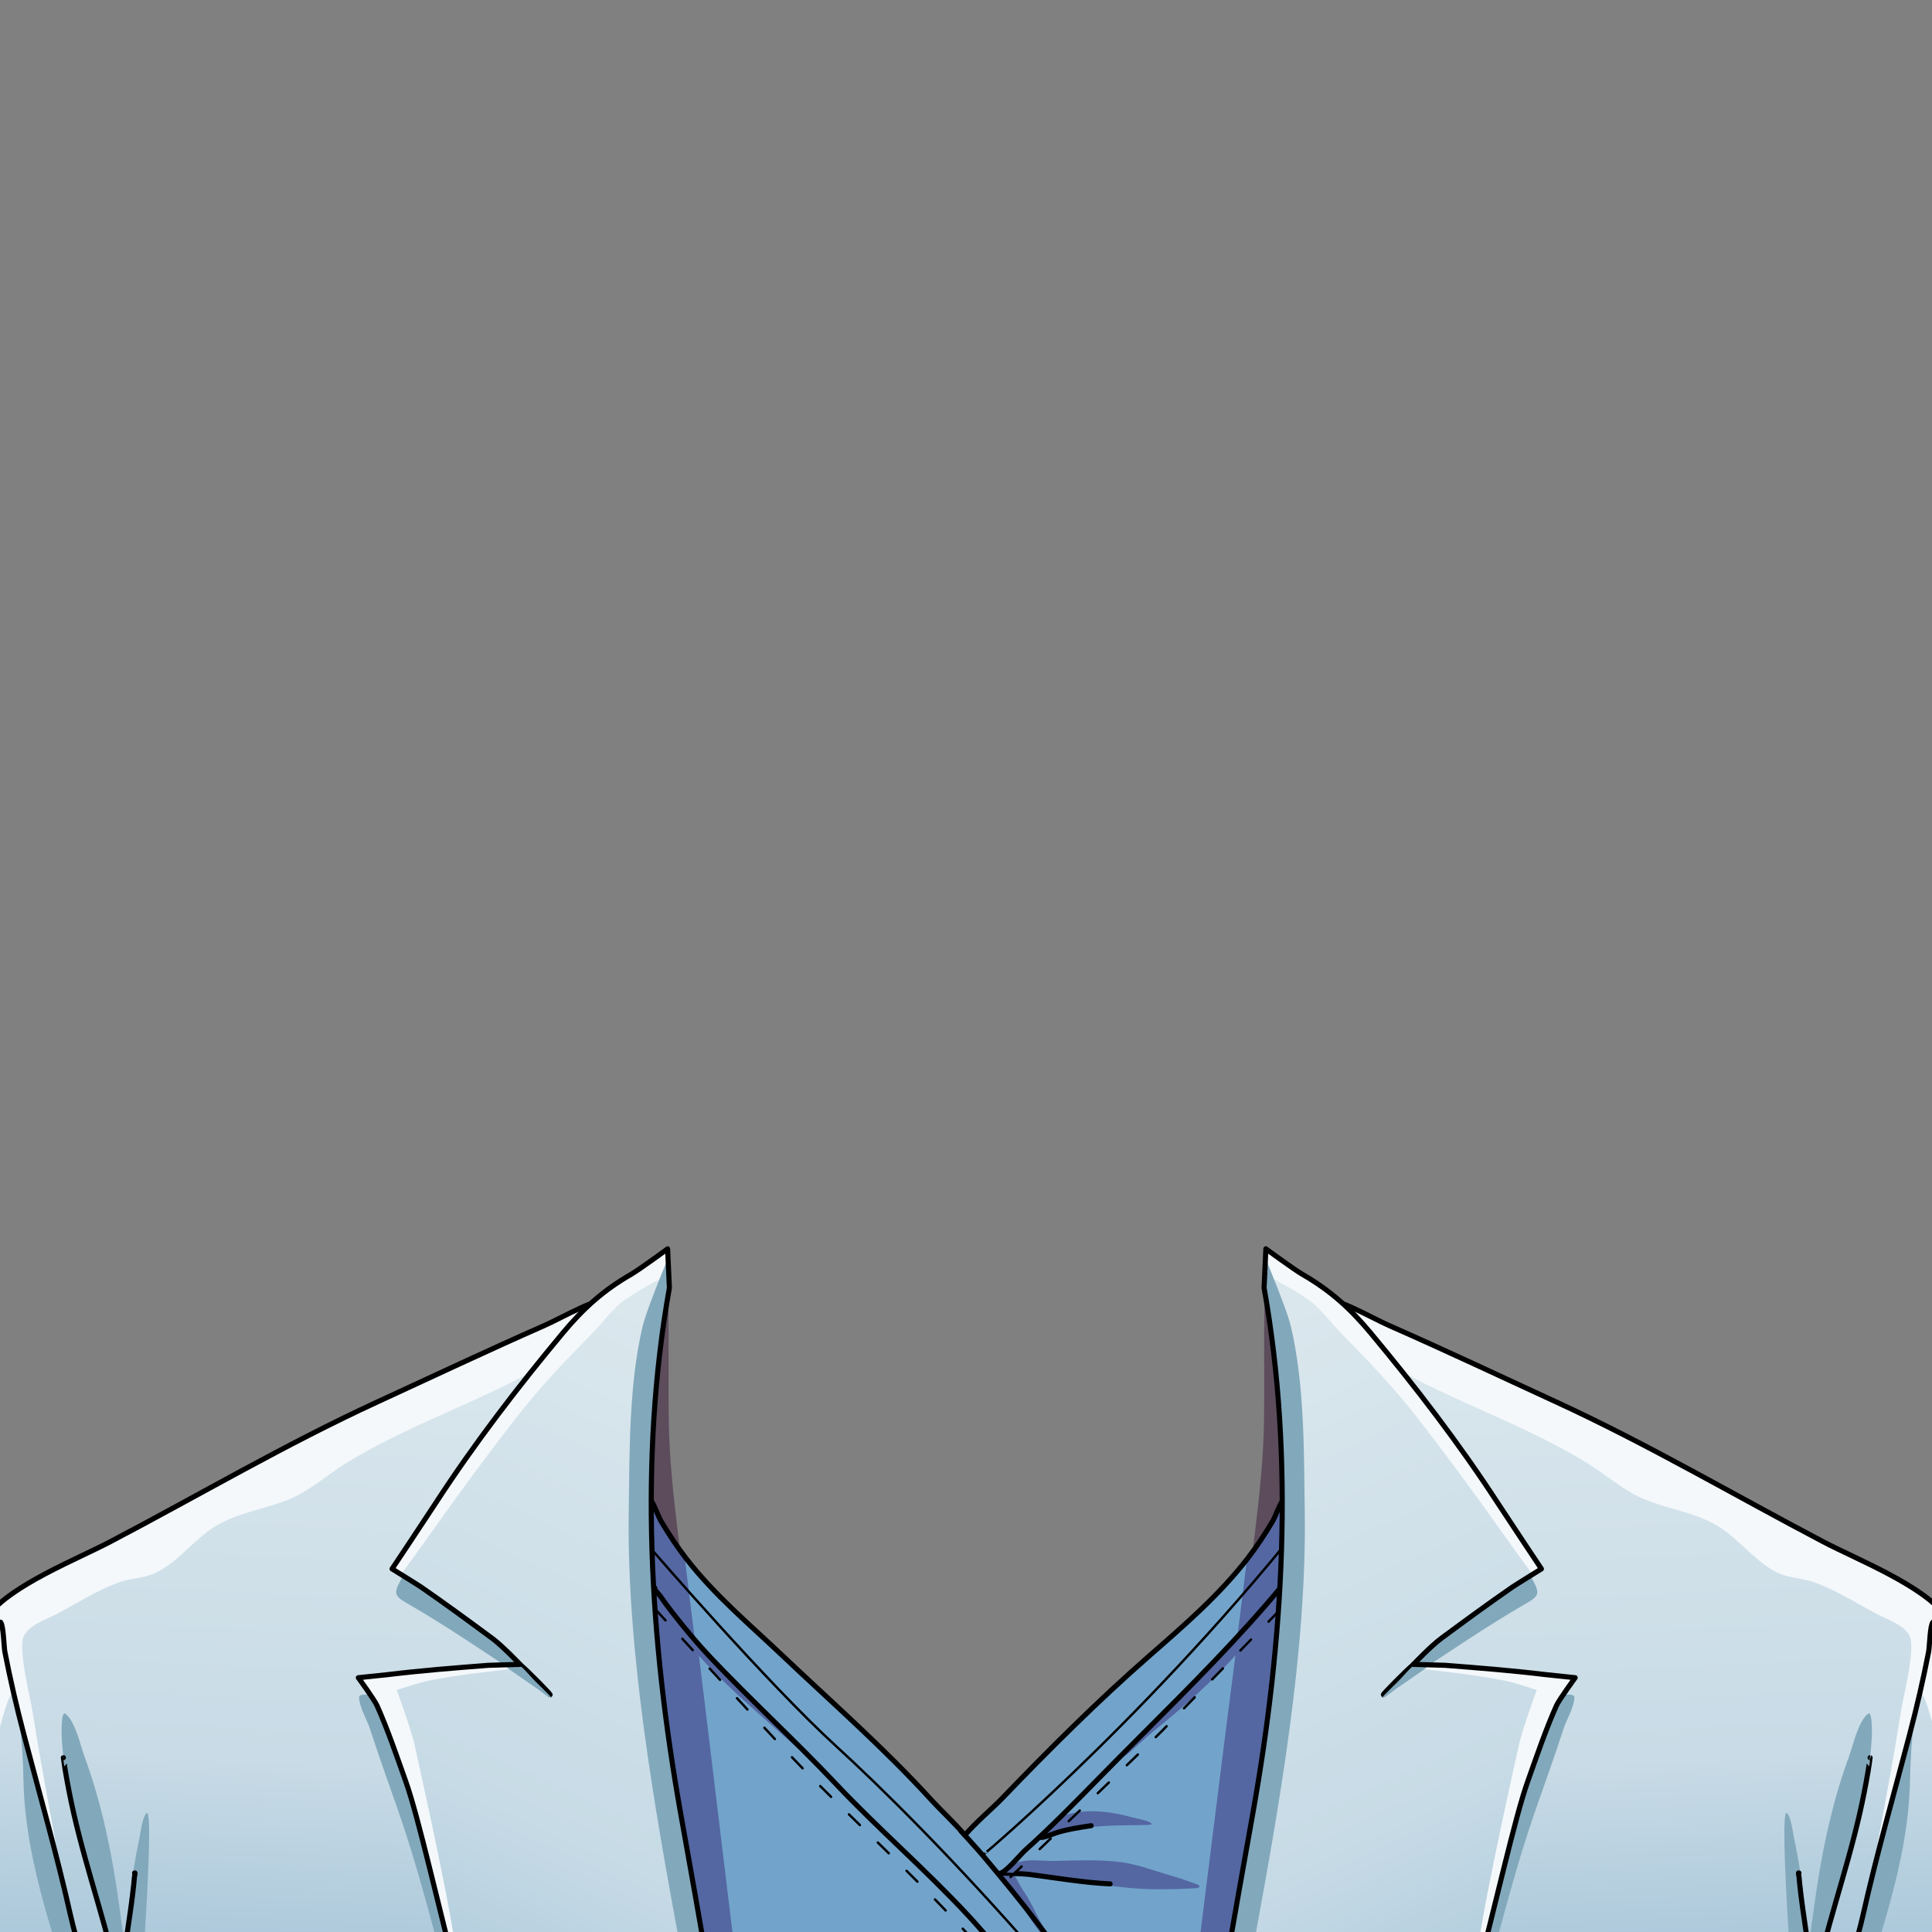 <svg
  width="100%"
  height="100%"
  viewBox="0 0 800 800"
  version="1.1"
  xmlns="http://www.w3.org/2000/svg"
  style="fill-rule: evenodd; clip-rule: evenodd; stroke-linecap: round; stroke-linejoin: round; stroke-miterlimit: 1.5"
>
  <rect x="0" y="0" width="800" height="800" fill="#808080" stroke="none"/>
  <g transform="matrix(1.005,0,0,1.005,-1.835,-2.989)">
    <g id="accessories">
      <g id="lab-coat-front">
        <path
          id="shadow"
          d="M276.459,519.029C278.809,523.323 277.056,533.853 277.157,538.566C277.52,555.344 277.12,572.119 277.389,588.89C277.867,618.791 283.987,651.881 286.855,681.601C289.469,708.695 280.943,738.84 279.397,726.354C276.52,703.125 274.276,679.75 272.382,656.42C269.414,619.859 260.914,578.009 271.715,542.212L276.459,519.029ZM523.545,519.029C521.195,523.323 522.948,533.853 522.846,538.566C522.483,555.344 522.883,572.119 522.615,588.89C522.137,618.791 516.017,651.881 513.149,681.601C510.535,708.695 519.061,738.84 520.607,726.354C523.483,703.125 525.728,679.75 527.622,656.42C530.59,619.859 539.09,578.009 528.289,542.212L523.545,519.029Z"
          style="fill: rgb(56, 25, 57); fill-opacity: 0.5"
        />
        <path
          id="blue-tshirt"
          d="M399.373,759.1C403.647,754.054 411.057,747.739 414.574,744.084C434.425,723.454 454.279,703.642 475.609,684.993C489.793,672.591 504.023,660.294 515.641,645.373C519.513,640.401 522.976,635.115 526.207,629.707C527.338,627.814 529.758,620.953 530.481,621.471L547.87,641.093C554.304,698.427 547.871,757.059 543.533,814.309C540.633,852.574 537.211,890.797 533.491,928.991C532.099,943.279 268.281,943.279 266.889,928.991C263.168,890.797 259.747,852.574 256.847,814.309C252.508,757.059 246.075,698.427 252.509,641.093L269.899,621.471C270.621,620.953 273.041,627.814 274.172,629.707C277.404,635.115 280.866,640.401 284.738,645.373C296.356,660.294 310.447,672.059 324.119,685.024C344.658,704.502 366.059,723.17 385.783,744.828C389.198,748.578 395.099,754.054 399.373,759.1Z"
          style="fill: rgb(114, 164, 203)"
        />
        <clipPath id="Lab-coat_0">
          <path
            id="blue-tshirt1"
            d="M399.373,759.1C403.647,754.054 411.057,747.739 414.574,744.084C434.425,723.454 454.279,703.642 475.609,684.993C489.793,672.591 504.023,660.294 515.641,645.373C519.513,640.401 522.976,635.115 526.207,629.707C527.338,627.814 529.758,620.953 530.481,621.471L547.87,641.093C554.304,698.427 547.871,757.059 543.533,814.309C540.633,852.574 537.211,890.797 533.491,928.991C532.099,943.279 268.281,943.279 266.889,928.991C263.168,890.797 259.747,852.574 256.847,814.309C252.508,757.059 246.075,698.427 252.509,641.093L269.899,621.471C270.621,620.953 273.041,627.814 274.172,629.707C277.404,635.115 280.866,640.401 284.738,645.373C296.356,660.294 310.447,672.059 324.119,685.024C344.658,704.502 366.059,723.17 385.783,744.828C389.198,748.578 395.099,754.054 399.373,759.1Z"
          />
        </clipPath>
        <g clip-path="url(#Lab-coat_0)">
          <path
            d="M289.827,685.249C298.385,754.81 324.109,974.563 335.853,1042.09C339.876,1065.23 343.868,1088.37 346.624,1111.7C347.321,1117.61 351.893,1134.07 341.786,1134.43C332.706,1134.76 323.5,1127.75 317.197,1122.04C300.034,1106.51 286.43,1086.5 276.262,1065.82C239.036,990.144 222.634,723.149 228.901,640.294C229.495,632.431 230.204,624.575 231.157,616.747C231.884,610.78 232.751,604.829 233.785,598.907C234.568,594.425 235.45,589.961 236.447,585.521C239.288,572.864 248.48,534.889 267.221,536.376L280.912,620.635C283.211,637.828 285.763,660.4 288.021,677.594L288.151,678.589C292.893,683.181 297.67,687.739 302.254,692.497C306.974,697.397 311.705,702.285 316.441,707.169C320.543,711.399 324.69,715.585 328.763,719.844C330.302,721.453 331.847,723.057 333.323,724.724C333.392,724.802 334.724,726.309 334.532,726.416C334.084,726.667 331.805,724.428 331.495,724.171C328.454,721.656 325.564,718.972 322.624,716.343C310.972,705.923 300.315,696.862 289.827,685.249ZM510.846,685.038C501.882,752.973 475.505,974.563 463.761,1042.09C459.737,1065.23 455.746,1088.37 452.99,1111.7C452.292,1117.61 447.72,1134.07 457.828,1134.43C466.908,1134.76 476.114,1127.75 482.417,1122.04C499.579,1106.51 513.184,1086.5 523.352,1065.82C560.578,990.144 576.979,723.149 570.713,640.294C570.118,632.431 569.41,624.575 568.457,616.747C567.73,610.78 566.862,604.829 565.828,598.907C565.046,594.425 564.164,589.961 563.167,585.521C560.325,572.864 551.134,534.889 532.393,536.376L518.701,620.635C516.402,637.828 513.851,660.4 511.593,677.594L511.462,678.589C506.72,683.181 501.944,687.739 497.36,692.497C492.64,697.397 487.909,702.285 483.173,707.169C479.071,711.399 474.924,715.585 470.851,719.844C469.312,721.453 467.767,723.057 466.291,724.724C466.221,724.802 464.889,726.309 465.082,726.416C465.529,726.667 467.809,724.428 468.119,724.171C471.159,721.656 473.91,718.808 476.989,716.343C489.319,706.471 500.358,696.651 510.846,685.038ZM414.891,774.374C414.982,774.253 415.347,774.033 415.485,773.904C415.905,773.509 416.346,773.136 416.78,772.756C418.085,771.61 419.595,770.817 421.242,770.272C425.674,768.806 431.299,769.784 435.891,769.711C445.31,769.561 455.139,768.957 464.492,770.333C470.599,771.232 476.592,773.478 482.491,775.221C486.04,776.269 489.578,777.313 493.032,778.648C493.47,778.817 496.09,779.548 496.076,780.232C496.059,781.108 492.456,781.04 491.967,781.07C487.396,781.354 482.846,781.398 478.267,781.383C462.917,781.332 447.827,777.921 432.571,776.645C428.256,776.284 419.777,775.523 419.777,775.523C419.777,775.523 422.764,780.992 423.344,781.809C426.551,786.331 428.751,791.691 431.498,796.522C432.727,798.683 434.035,800.799 435.216,802.987C435.339,803.215 436.326,804.818 435.856,805.053C435.392,805.284 434.414,804.127 434.169,803.877C432.599,802.277 431.272,800.454 429.946,798.653C425.582,792.723 421.836,786.384 417.538,780.414C416.274,778.658 412.732,775.866 414.469,773.519L414.891,774.374C414.857,774.419 414.862,774.451 414.933,774.458L414.891,774.374ZM430.887,759.229C431.129,759.097 431.415,758.454 431.677,758.22C432.427,757.548 433.163,756.856 433.893,756.162C436.219,753.952 438.266,751.545 441.436,750.602C450.011,748.052 460.143,749.431 468.582,751.834C469.918,752.214 475.678,753.084 476.351,754.502C476.496,754.808 474.515,754.882 474.371,754.889C472.192,755.003 470,754.964 467.819,755.001C462.034,755.099 456.249,755.116 450.508,755.929C444.675,756.755 438.923,758.138 433.296,759.866L430.887,759.229ZM430.887,759.229L430.673,759.172C430.738,759.261 430.81,759.27 430.887,759.229Z"
            style="fill: rgb(84, 103, 162)"
          />
          <g id="lines">
            <path
              d="M397.786,757.402C397.786,757.402 405.149,765.503 407.145,767.896C414.832,777.109 421.648,785.225 428.845,794.828C441.075,811.147 454.196,826.732 466.517,842.971C483.541,865.41 499.892,888.349 517.454,910.378"
              style="fill: none; stroke: black; stroke-width: 2.1px"
            />
            <path
              d="M271.634,657.272C270.343,656.966 273.104,659.478 273.857,660.569C275.404,662.809 277.022,665.014 278.693,667.162C283.734,673.646 288.99,679.984 294.636,685.952C311.398,703.67 329.403,720.112 346.142,737.877C363.8,756.617 383.35,773.422 400.841,792.309C433.566,827.645 467.273,886.279 495.612,925.194"
              style="fill: none; stroke: black; stroke-width: 2.1px"
            />
            <path
              d="M413.623,774.847C416.037,774.779 422.309,767.014 424.08,765.431C434.887,755.766 445.028,745.348 455.184,735.007C498.311,691.099 537.71,655.755 568.794,600.658"
              style="fill: none; stroke: black; stroke-width: 2.1px"
            />
            <path d="M430.627,759.901C431.01,760.551 436.084,758.393 437.579,757.943C442.074,756.59 446.757,755.893 451.402,755.194" style="fill: none; stroke: black; stroke-width: 2.1px" />
            <path d="M415.292,774.73C415.302,774.777 423.214,774.924 425.658,775.238C436.256,776.603 448.51,778.698 459.211,779.164" style="fill: none; stroke: black; stroke-width: 2.1px" />
            <path d="M270.664,641.767C270.664,641.767 318.126,696.724 346.378,722.477C380.357,753.453 474.746,848.142 540.293,961.354" style="fill: none; stroke: black; stroke-width: 1px" />
            <path d="M407.41,766.736C407.389,766.971 483.585,702.419 549.566,616.252" style="fill: none; stroke: black; stroke-width: 1px" />
            <path
              d="M271.762,665.945C271.762,665.945 309.405,707.23 329.138,728.038C348.872,748.847 382.006,778.674 405.235,805.079C428.463,831.483 503.905,942.227 503.905,942.227"
              style="fill: none; stroke: black; stroke-width: 1px; stroke-dasharray: 6.31, 10.31, 0, 0"
            />
            <path
              d="M416.047,778.434C416.047,778.434 476.364,720.542 480.63,716.117C484.896,711.693 581.603,612.175 586.41,608.889"
              style="fill: none; stroke: black; stroke-width: 1px; stroke-dasharray: 6.31, 10.31, 0, 0; stroke-dashoffset: 13.63"
            />
          </g>
        </g>
        <path
          id="blue-tshirt2"
          d="M399.373,759.1C403.647,754.054 411.057,747.739 414.574,744.084C434.425,723.454 454.279,703.642 475.609,684.993C489.793,672.591 504.023,660.294 515.641,645.373C519.513,640.401 522.976,635.115 526.207,629.707C527.338,627.814 529.758,620.953 530.481,621.471L547.87,641.093C554.304,698.427 547.871,757.059 543.533,814.309C540.633,852.574 537.211,890.797 533.491,928.991C532.099,943.279 268.281,943.279 266.889,928.991C263.168,890.797 259.747,852.574 256.847,814.309C252.508,757.059 246.075,698.427 252.509,641.093L269.899,621.471C270.621,620.953 273.041,627.814 274.172,629.707C277.404,635.115 280.866,640.401 284.738,645.373C296.356,660.294 310.447,672.059 324.119,685.024C344.658,704.502 366.059,723.17 385.783,744.828C389.198,748.578 395.099,754.054 399.373,759.1Z"
          style="fill: none; stroke: black; stroke-width: 2.1px"
        />
        <g id="coat">
          <g>
            <path
              d="M257.213,537.201C247.768,537.201 234.287,545.529 225.939,549.2C202.949,559.311 180.228,570.054 157.411,580.547C119.532,597.965 84.077,618.876 47.213,638.222C33.319,645.514 6.357,656.074 -3.172,668.738C-11.679,680.044 -14.558,696.911 -18.88,710.047C-28.855,740.358 -38.12,771.242 -44.933,802.425C-51.176,831.002 -56.901,859.674 -63.52,888.168C-64.687,893.191 297.524,904.048 294.873,894.396C286.909,865.411 279.699,836.277 273.954,806.766C262.715,749.04 253.815,689.099 254.265,630.158C254.481,601.821 259.087,573.961 261.214,545.78L257.213,537.201Z"
              style="fill: url(#Lab-coat_Linear2)"
            />
            <clipPath id="Lab-coat_1">
              <path
                d="M257.213,537.201C247.768,537.201 234.287,545.529 225.939,549.2C202.949,559.311 180.228,570.054 157.411,580.547C119.532,597.965 84.077,618.876 47.213,638.222C33.319,645.514 6.357,656.074 -3.172,668.738C-11.679,680.044 -14.558,696.911 -18.88,710.047C-28.855,740.358 -38.12,771.242 -44.933,802.425C-51.176,831.002 -56.901,859.674 -63.52,888.168C-64.687,893.191 297.524,904.048 294.873,894.396C286.909,865.411 279.699,836.277 273.954,806.766C262.715,749.04 253.815,689.099 254.265,630.158C254.481,601.821 259.087,573.961 261.214,545.78L257.213,537.201Z"
              />
            </clipPath>
            <g clip-path="url(#Lab-coat_1)">
              <path
                d="M9.613,708.659C9.302,708.852 9.755,710.755 9.786,711.015C10.807,719.543 11.335,728.214 11.508,736.796C12.209,771.478 25.812,805.403 35.355,838.385C43.868,867.804 51.628,897.598 61.511,926.591C63.258,931.717 64.99,936.846 66.769,941.961C67.163,943.096 69.961,954.169 71.147,954.268C71.241,954.276 69.706,945.319 69.605,944.828C68.403,939.019 67.058,933.24 65.682,927.471C61.453,909.747 56.453,892.204 51.947,874.549C38.795,823.021 26.261,771.493 12.388,720.163L9.613,708.659ZM164.444,702.463C164.472,701.854 163.226,702.395 162.621,702.318C161.283,702.148 159.938,702.013 158.597,701.874C157.217,701.73 149.664,700.084 149.754,702.325C149.923,706.491 152.981,711.357 154.251,715.287C158.01,726.911 162.199,738.364 166.199,749.904C180.328,790.664 187.704,833.736 204.659,873.483C208.732,883.033 212.565,892.712 217.101,902.056C218.179,904.275 220.324,910.316 223.681,910.16C227.642,909.977 227.402,902.379 227.256,899.972C226.542,888.158 224.34,876.623 221.574,865.132C210.393,818.694 198.325,771.613 178.519,728.015L164.444,702.463ZM57.709,842.772C54.48,835.032 53.104,825.944 50.64,817.915C44.228,797.026 38.211,776.309 33.003,755.078C30.526,744.977 28.711,734.775 27.689,724.424C27.293,720.418 26.985,716.296 27.353,712.274C27.391,711.856 27.621,708.219 28.757,709.075C32.905,712.204 34.936,722.083 36.636,726.697C42.884,743.659 46.878,761.54 49.669,779.379C50.636,785.561 51.443,791.77 52.311,797.967C52.379,798.458 52.715,803.489 53.21,803.581C53.442,803.623 53.561,802.342 53.576,802.223C54.028,798.689 54.093,795.101 54.469,791.558C55.59,781.002 57.144,770.252 59.36,759.868C59.68,758.367 60.674,750.559 62.425,749.947C63.228,749.666 63.27,756.952 63.27,757.409C63.276,765.656 62.914,773.862 62.501,782.096C61.437,803.299 59.707,824.369 58.258,845.546L57.709,842.772ZM170.338,648.229C170.486,647.471 169.511,649.534 169.113,650.196C168.298,651.555 167.493,652.922 166.753,654.324C164.003,659.537 164.405,660.583 169.478,663.509C185.956,673.015 201.473,683.706 217.362,694.143C221.463,696.837 225.616,699.45 229.713,702.15C230.303,702.539 233.186,705.019 233.937,704.897C234.453,704.813 233.829,699.699 233.782,699.323C233.052,693.52 231.639,687.844 230.649,682.088C227.494,663.755 224.578,645.365 220.608,627.184C219.158,620.542 218.073,610.174 211.82,606.04C208.747,604.008 205.039,605.322 202.111,606.925C194.899,610.873 190.076,618.331 185.231,624.74L170.338,648.229Z"
                style="fill: rgb(130, 168, 187)"
              />
              <path
                d="M29.321,787.158C24.709,760.841 19.416,734.724 15.253,708.304C14.309,702.316 9.28,682.766 11.538,677.3C13.502,672.544 21.21,670.097 25.312,667.909C33.653,663.461 42.009,658.117 50.926,654.907C55.19,653.372 59.803,653.294 64.045,651.784C74.093,648.205 81.879,636.78 91.237,631.398C101.002,625.781 111.563,624.758 121.643,620.396C129.696,616.912 136.721,610.609 144.172,605.992C175.246,586.735 212.634,576.701 242.088,554.81C249.04,549.643 254.051,543.083 259.109,536.151C259.586,535.498 263.696,530.633 262.921,529.748C261.734,528.39 246.653,532.431 241.347,533.437C216.784,538.094 192.632,544.479 168.805,552.043C122.055,566.885 76.146,585.1 34.197,610.772C19.521,619.752 -3.279,633.029 -11.121,649.621C-21.813,672.242 -44.583,720.968 -45.433,745.529C-46.105,764.975 -35.437,818.717 -34.36,819.256C-33.777,819.547 -25.222,793.961 -23.535,787.718C-17.647,765.923 -4.768,741.877 0.471,719.922C0.861,718.288 5.085,700.595 7.096,700.595L29.321,787.158Z"
                style="fill: rgb(244, 248, 251)"
              />
              <path
                d="M2.054,671.335C3.284,672.66 3.412,681.415 3.84,683.61C6.048,694.948 8.677,706.283 11.618,717.453C18.16,742.29 25.195,766.811 30.827,791.895C35.364,812.106 53.255,865.874 65.097,930.059"
                style="fill: none; stroke: black; stroke-width: 2.1px"
              />
              <path
                d="M27.939,727.163C27.894,727.166 28.672,732.189 28.719,732.466C29.711,738.343 30.859,744.215 32.183,750.026C37.841,774.861 46.636,798.889 51.546,823.889"
                style="fill: none; stroke: black; stroke-width: 2.1px"
              />
              <path
                d="M57.267,774.662C57.722,774.347 57.257,775.77 57.213,776.322C57.132,777.331 57.044,778.339 56.94,779.347C56.628,782.345 56.246,785.331 55.846,788.319C54.63,797.393 52.869,806.347 52.758,815.531"
                style="fill: none; stroke: black; stroke-width: 2.1px"
              />
            </g>
            <path
              d="M257.213,537.201C247.768,537.201 234.287,545.529 225.939,549.2C202.949,559.311 180.228,570.054 157.411,580.547C119.532,597.965 84.077,618.876 47.213,638.222C33.319,645.514 6.357,656.074 -3.172,668.738C-11.679,680.044 -14.558,696.911 -18.88,710.047C-28.855,740.358 -38.12,771.242 -44.933,802.425C-51.176,831.002 -56.901,859.674 -63.52,888.168C-64.687,893.191 297.524,904.048 294.873,894.396C286.909,865.411 279.699,836.277 273.954,806.766C262.715,749.04 253.815,689.099 254.265,630.158C254.481,601.821 259.087,573.961 261.214,545.78L257.213,537.201Z"
              style="fill: none; stroke: black; stroke-width: 2.1px"
            />
            <g transform="matrix(-1,0,0,1,800.283,0)">
              <path
                d="M257.213,537.201C247.768,537.201 234.287,545.529 225.939,549.2C202.949,559.311 180.228,570.054 157.411,580.547C119.532,597.965 84.077,618.876 47.213,638.222C33.319,645.514 6.357,656.074 -3.172,668.738C-11.679,680.044 -14.558,696.911 -18.88,710.047C-28.855,740.358 -38.12,771.242 -44.933,802.425C-51.176,831.002 -56.901,859.674 -63.52,888.168C-64.687,893.191 297.524,904.048 294.873,894.396C286.909,865.411 279.699,836.277 273.954,806.766C262.715,749.04 253.815,689.099 254.265,630.158C254.481,601.821 259.087,573.961 261.214,545.78L257.213,537.201Z"
                style="fill: url(#Lab-coat_Linear4)"
              />
              <clipPath id="Lab-coat_2">
                <path
                  d="M257.213,537.201C247.768,537.201 234.287,545.529 225.939,549.2C202.949,559.311 180.228,570.054 157.411,580.547C119.532,597.965 84.077,618.876 47.213,638.222C33.319,645.514 6.357,656.074 -3.172,668.738C-11.679,680.044 -14.558,696.911 -18.88,710.047C-28.855,740.358 -38.12,771.242 -44.933,802.425C-51.176,831.002 -56.901,859.674 -63.52,888.168C-64.687,893.191 297.524,904.048 294.873,894.396C286.909,865.411 279.699,836.277 273.954,806.766C262.715,749.04 253.815,689.099 254.265,630.158C254.481,601.821 259.087,573.961 261.214,545.78L257.213,537.201Z"
                />
              </clipPath>
              <g clip-path="url(#Lab-coat_2)">
                <path
                  d="M9.613,708.659C9.302,708.852 9.755,710.755 9.786,711.015C10.807,719.543 11.335,728.214 11.508,736.796C12.209,771.478 25.812,805.403 35.355,838.385C43.868,867.804 51.628,897.598 61.511,926.591C63.258,931.717 64.99,936.846 66.769,941.961C67.163,943.096 69.961,954.169 71.147,954.268C71.241,954.276 69.706,945.319 69.605,944.828C68.403,939.019 67.058,933.24 65.682,927.471C61.453,909.747 56.453,892.204 51.947,874.549C38.795,823.021 26.261,771.493 12.388,720.163L9.613,708.659ZM164.444,702.463C164.472,701.854 163.226,702.395 162.621,702.318C161.283,702.148 159.938,702.013 158.597,701.874C157.217,701.73 149.664,700.084 149.754,702.325C149.923,706.491 152.981,711.357 154.251,715.287C158.01,726.911 162.199,738.364 166.199,749.904C180.328,790.664 187.704,833.736 204.659,873.483C208.732,883.033 212.565,892.712 217.101,902.056C218.179,904.275 220.324,910.316 223.681,910.16C227.642,909.977 227.402,902.379 227.256,899.972C226.542,888.158 224.34,876.623 221.574,865.132C210.393,818.694 198.325,771.613 178.519,728.015L164.444,702.463ZM57.709,842.772C54.48,835.032 53.104,825.944 50.64,817.915C44.228,797.026 38.211,776.309 33.003,755.078C30.526,744.977 28.711,734.775 27.689,724.424C27.293,720.418 26.985,716.296 27.353,712.274C27.391,711.856 27.621,708.219 28.757,709.075C32.905,712.204 34.936,722.083 36.636,726.697C42.884,743.659 46.878,761.54 49.669,779.379C50.636,785.561 51.443,791.77 52.311,797.967C52.379,798.458 52.715,803.489 53.21,803.581C53.442,803.623 53.561,802.342 53.576,802.223C54.028,798.689 54.093,795.101 54.469,791.558C55.59,781.002 57.144,770.252 59.36,759.868C59.68,758.367 60.674,750.559 62.425,749.947C63.228,749.666 63.27,756.952 63.27,757.409C63.276,765.656 62.914,773.862 62.501,782.096C61.437,803.299 59.707,824.369 58.258,845.546L57.709,842.772ZM170.338,648.229C170.486,647.471 169.511,649.534 169.113,650.196C168.298,651.555 167.493,652.922 166.753,654.324C164.003,659.537 164.405,660.583 169.478,663.509C185.956,673.015 201.473,683.706 217.362,694.143C221.463,696.837 225.616,699.45 229.713,702.15C230.303,702.539 233.186,705.019 233.937,704.897C234.453,704.813 233.829,699.699 233.782,699.323C233.052,693.52 231.639,687.844 230.649,682.088C227.494,663.755 224.578,645.365 220.608,627.184C219.158,620.542 218.073,610.174 211.82,606.04C208.747,604.008 205.039,605.322 202.111,606.925C194.899,610.873 190.076,618.331 185.231,624.74L170.338,648.229Z"
                  style="fill: rgb(130, 168, 187)"
                />
                <path
                  d="M29.321,787.158C24.709,760.841 19.416,734.724 15.253,708.304C14.309,702.316 9.28,682.766 11.538,677.3C13.502,672.544 21.21,670.097 25.312,667.909C33.653,663.461 42.009,658.117 50.926,654.907C55.19,653.372 59.803,653.294 64.045,651.784C74.093,648.205 81.879,636.78 91.237,631.398C101.002,625.781 111.563,624.758 121.643,620.396C129.696,616.912 136.721,610.609 144.172,605.992C175.246,586.735 212.634,576.701 242.088,554.81C249.04,549.643 254.051,543.083 259.109,536.151C259.586,535.498 263.696,530.633 262.921,529.748C261.734,528.39 246.653,532.431 241.347,533.437C216.784,538.094 192.632,544.479 168.805,552.043C122.055,566.885 76.146,585.1 34.197,610.772C19.521,619.752 -3.279,633.029 -11.121,649.621C-21.813,672.242 -44.583,720.968 -45.433,745.529C-46.105,764.975 -35.437,818.717 -34.36,819.256C-33.777,819.547 -25.222,793.961 -23.535,787.718C-17.647,765.923 -4.768,741.877 0.471,719.922C0.861,718.288 5.085,700.595 7.096,700.595L29.321,787.158Z"
                  style="fill: rgb(244, 248, 251)"
                />
                <path
                  d="M2.054,671.335C3.284,672.66 3.412,681.415 3.84,683.61C6.048,694.948 8.677,706.283 11.618,717.453C18.16,742.29 25.195,766.811 30.827,791.895C35.364,812.106 53.255,865.874 65.097,930.059"
                  style="fill: none; stroke: black; stroke-width: 2.1px"
                />
                <path
                  d="M27.939,727.163C27.894,727.166 28.672,732.189 28.719,732.466C29.711,738.343 30.859,744.215 32.183,750.026C37.841,774.861 46.636,798.889 51.546,823.889"
                  style="fill: none; stroke: black; stroke-width: 2.1px"
                />
                <path
                  d="M57.267,774.662C57.722,774.347 57.257,775.77 57.213,776.322C57.132,777.331 57.044,778.339 56.94,779.347C56.628,782.345 56.246,785.331 55.846,788.319C54.63,797.393 52.869,806.347 52.758,815.531"
                  style="fill: none; stroke: black; stroke-width: 2.1px"
                />
              </g>
              <path
                d="M257.213,537.201C247.768,537.201 234.287,545.529 225.939,549.2C202.949,559.311 180.228,570.054 157.411,580.547C119.532,597.965 84.077,618.876 47.213,638.222C33.319,645.514 6.357,656.074 -3.172,668.738C-11.679,680.044 -14.558,696.911 -18.88,710.047C-28.855,740.358 -38.12,771.242 -44.933,802.425C-51.176,831.002 -56.901,859.674 -63.52,888.168C-64.687,893.191 297.524,904.048 294.873,894.396C286.909,865.411 279.699,836.277 273.954,806.766C262.715,749.04 253.815,689.099 254.265,630.158C254.481,601.821 259.087,573.961 261.214,545.78L257.213,537.201Z"
                style="fill: none; stroke: black; stroke-width: 2.1px"
              />
            </g>
          </g>
          <g>
            <path
              d="M276.893,517.508C277.435,517.127 265.361,526.004 261.799,528.055C250.407,534.614 242.164,542.05 233.709,552.195C215.039,574.6 197.294,597.743 181.382,622.196C176.461,629.758 163.364,649.385 163.364,649.385C163.364,649.385 174.01,655.964 175.278,656.841C185.613,663.989 194.54,670.556 204.646,678.015C208.851,681.118 216.115,688.741 216.115,688.741C216.115,688.741 203.755,689.059 203.006,689.117C189.194,690.179 175.401,691.276 161.646,692.943C160.782,693.048 149.459,694.221 149.459,694.221C149.459,694.221 156.077,703.259 157.211,705.805C161.642,715.757 165.366,726.733 169.021,736.998C179.754,767.137 201.074,883.129 223.607,908.322C227.325,912.478 304.717,910.928 306.673,907.894C309.903,902.881 286.313,772.862 282.204,749.759C269.62,679.004 264.996,604.357 277.631,533.6L276.893,517.508Z"
              style="fill: url(#Lab-coat_Linear6)"
            />
            <clipPath id="Lab-coat_3">
              <path
                d="M276.893,517.508C277.435,517.127 265.361,526.004 261.799,528.055C250.407,534.614 242.164,542.05 233.709,552.195C215.039,574.6 197.294,597.743 181.382,622.196C176.461,629.758 163.364,649.385 163.364,649.385C163.364,649.385 174.01,655.964 175.278,656.841C185.613,663.989 194.54,670.556 204.646,678.015C208.851,681.118 216.115,688.741 216.115,688.741C216.115,688.741 203.755,689.059 203.006,689.117C189.194,690.179 175.401,691.276 161.646,692.943C160.782,693.048 149.459,694.221 149.459,694.221C149.459,694.221 156.077,703.259 157.211,705.805C161.642,715.757 165.366,726.733 169.021,736.998C179.754,767.137 201.074,883.129 223.607,908.322C227.325,912.478 304.717,910.928 306.673,907.894C309.903,902.881 286.313,772.862 282.204,749.759C269.62,679.004 264.996,604.357 277.631,533.6L276.893,517.508Z"
              />
            </clipPath>
            <g clip-path="url(#Lab-coat_3)">
              <path d="M228.482,701.232C228.647,700.991 219.551,691.719 216.193,688.868" style="fill: none; stroke: black; stroke-width: 2.1px" />
              <path
                d="M214.968,690.311C206.752,691.272 189.346,693.17 178.239,695.467C173.807,696.384 165.297,699.302 165.297,699.302C165.297,699.302 171.232,715.416 172.714,722.224C176.674,740.406 189.024,795.02 190.435,813.551C190.921,819.937 196.824,852.785 197.015,859.186C197.029,859.687 185.994,821.991 183.501,813.154C182.716,810.372 175.764,791.984 175.022,790.006C169.338,774.872 163.937,759.641 158.139,744.548C153.003,731.176 148.038,717.715 141.931,704.748C140.431,701.562 135.406,694.64 137.85,690.983C139.504,688.508 143.369,687.754 146.055,687.185C153.702,685.567 161.822,685.269 169.609,684.949C176.844,684.652 184.039,684.846 191.264,685.258L214.968,690.311ZM165.951,653.064C166.166,654.032 167.154,651.485 167.737,650.683C168.906,649.072 170.122,647.498 171.284,645.882C174.847,640.926 178.42,635.978 181.944,630.995C192.261,616.409 202.949,602.028 213.879,587.897C223.673,575.236 234.421,563.878 245.661,552.543C250.307,547.857 254.216,541.979 259.715,538.229C268.417,532.296 278.359,527.573 287.819,522.981C291.604,521.143 297.751,519.569 300.456,516.147C303.971,511.698 296.492,500.56 293.027,497.865C287.56,493.613 277.557,498.433 272.24,500.695C250.839,509.801 238.608,527.991 224.219,545.709C219.612,551.381 215.07,557.108 210.541,562.842C204.261,570.792 198.039,578.789 191.883,586.835C184.658,596.278 177.601,605.857 170.929,615.701C169.015,618.524 167.13,621.368 165.253,624.216C163.912,626.251 162.587,628.295 161.269,630.344C157.198,636.678 141.179,654.394 154.288,658.534L165.951,653.064Z"
                style="fill: rgb(244, 248, 251)"
              />
              <path
                d="M280.213,514.197C280.582,512.811 268.527,541.212 266.567,549.559C260.901,573.693 261.226,601.268 260.87,625.927C260.039,683.596 271.443,747.37 281.837,803.875C284.846,820.233 306.045,935.177 314.553,947.531C323.599,960.666 341.574,955.361 356.429,954.184C367.459,953.31 353.915,863.688 352.008,855.89C347.434,837.176 341.565,818.742 336.594,800.127C314.819,718.574 304.369,635.176 294.359,551.566L280.213,514.197ZM206.789,687.215C208.363,687.659 210.456,689.939 211.786,690.879C215.703,693.649 219.673,696.34 223.615,699.073C224.132,699.432 228.415,702.915 228.984,702.532C229.133,702.431 227.704,700.987 227.617,700.898C225.995,699.219 224.303,697.603 222.635,695.97C219.336,692.742 214.172,685.592 208.934,685.467L206.789,687.215Z"
                style="fill: rgb(130, 168, 187)"
              />
            </g>
            <path
              d="M276.893,517.508C277.435,517.127 265.361,526.004 261.799,528.055C250.407,534.614 242.164,542.05 233.709,552.195C215.039,574.6 197.294,597.743 181.382,622.196C176.461,629.758 163.364,649.385 163.364,649.385C163.364,649.385 174.01,655.964 175.278,656.841C185.613,663.989 194.54,670.556 204.646,678.015C208.851,681.118 216.115,688.741 216.115,688.741C216.115,688.741 203.755,689.059 203.006,689.117C189.194,690.179 175.401,691.276 161.646,692.943C160.782,693.048 149.459,694.221 149.459,694.221C149.459,694.221 156.077,703.259 157.211,705.805C161.642,715.757 165.366,726.733 169.021,736.998C179.754,767.137 201.074,883.129 223.607,908.322C227.325,912.478 304.717,910.928 306.673,907.894C309.903,902.881 286.313,772.862 282.204,749.759C269.62,679.004 264.996,604.357 277.631,533.6L276.893,517.508Z"
              style="fill: none; stroke: black; stroke-width: 2.1px"
            />
            <g transform="matrix(-1,0,0,1,800.283,0)">
              <path
                d="M276.893,517.508C277.435,517.127 265.361,526.004 261.799,528.055C250.407,534.614 242.164,542.05 233.709,552.195C215.039,574.6 197.294,597.743 181.382,622.196C176.461,629.758 163.364,649.385 163.364,649.385C163.364,649.385 174.01,655.964 175.278,656.841C185.613,663.989 194.54,670.556 204.646,678.015C208.851,681.118 216.115,688.741 216.115,688.741C216.115,688.741 203.755,689.059 203.006,689.117C189.194,690.179 175.401,691.276 161.646,692.943C160.782,693.048 149.459,694.221 149.459,694.221C149.459,694.221 156.077,703.259 157.211,705.805C161.642,715.757 165.366,726.733 169.021,736.998C179.754,767.137 201.074,883.129 223.607,908.322C227.325,912.478 304.717,910.928 306.673,907.894C309.903,902.881 286.313,772.862 282.204,749.759C269.62,679.004 264.996,604.357 277.631,533.6L276.893,517.508Z"
                style="fill: url(#Lab-coat_Linear8)"
              />
              <clipPath id="Lab-coat_4">
                <path
                  d="M276.893,517.508C277.435,517.127 265.361,526.004 261.799,528.055C250.407,534.614 242.164,542.05 233.709,552.195C215.039,574.6 197.294,597.743 181.382,622.196C176.461,629.758 163.364,649.385 163.364,649.385C163.364,649.385 174.01,655.964 175.278,656.841C185.613,663.989 194.54,670.556 204.646,678.015C208.851,681.118 216.115,688.741 216.115,688.741C216.115,688.741 203.755,689.059 203.006,689.117C189.194,690.179 175.401,691.276 161.646,692.943C160.782,693.048 149.459,694.221 149.459,694.221C149.459,694.221 156.077,703.259 157.211,705.805C161.642,715.757 165.366,726.733 169.021,736.998C179.754,767.137 201.074,883.129 223.607,908.322C227.325,912.478 304.717,910.928 306.673,907.894C309.903,902.881 286.313,772.862 282.204,749.759C269.62,679.004 264.996,604.357 277.631,533.6L276.893,517.508Z"
                />
              </clipPath>
              <g clip-path="url(#Lab-coat_4)">
                <path d="M228.482,701.232C228.647,700.991 219.551,691.719 216.193,688.868" style="fill: none; stroke: black; stroke-width: 2.1px" />
                <g transform="matrix(-1,0,0,1,800.283,0)">
                  <path
                    d="M585.316,690.311C593.531,691.272 610.937,693.17 622.045,695.467C626.476,696.384 634.986,699.302 634.986,699.302C634.986,699.302 629.051,715.416 627.569,722.224C623.609,740.406 611.259,795.02 609.848,813.551C609.362,819.937 603.46,852.785 603.269,859.186C603.254,859.687 614.289,821.991 616.783,813.154C617.568,810.372 624.519,791.984 625.261,790.006C630.945,774.872 636.347,759.641 642.144,744.548C647.281,731.176 652.246,717.715 658.352,704.748C659.853,701.562 664.877,694.64 662.433,690.983C660.779,688.508 656.915,687.754 654.228,687.185C646.581,685.567 638.461,685.269 630.674,684.949C623.439,684.652 616.244,684.846 609.019,685.258L585.316,690.311ZM634.332,653.064C634.117,654.032 633.129,651.485 632.546,650.683C631.378,649.072 630.161,647.498 628.999,645.882C625.436,640.926 621.864,635.978 618.339,630.995C608.022,616.409 597.335,602.028 586.404,587.897C576.611,575.236 565.862,563.878 554.622,552.543C549.976,547.857 546.067,541.979 540.568,538.229C531.866,532.296 521.925,527.573 512.464,522.981C508.679,521.143 502.532,519.569 499.828,516.147C496.313,511.698 503.792,500.56 507.256,497.865C512.724,493.613 522.726,498.433 528.043,500.695C549.444,509.801 561.676,527.991 576.064,545.709C580.671,551.381 585.213,557.108 589.743,562.842C596.022,570.792 602.244,578.789 608.4,586.835C615.625,596.278 622.683,605.857 629.355,615.701C631.269,618.524 633.153,621.368 635.03,624.216C636.371,626.251 637.696,628.295 639.014,630.344C643.085,636.678 659.104,654.394 645.995,658.534L634.332,653.064Z"
                    style="fill: rgb(244, 248, 251)"
                  />
                </g>
                <g transform="matrix(-1,0,0,1,800.283,0)">
                  <path
                    d="M520.071,514.197C519.701,512.811 531.756,541.212 533.716,549.559C539.383,573.693 539.057,601.268 539.413,625.927C540.245,683.596 528.84,747.37 518.446,803.875C515.437,820.233 494.238,935.177 485.73,947.531C476.684,960.666 458.71,955.361 443.854,954.184C432.824,953.31 446.369,863.688 448.275,855.89C452.849,837.176 458.718,818.742 463.689,800.127C485.464,718.574 495.914,635.176 505.924,551.566L520.071,514.197ZM593.494,687.215C591.92,687.659 589.827,689.939 588.497,690.879C584.58,693.649 580.611,696.34 576.668,699.073C576.151,699.432 571.868,702.915 571.3,702.532C571.15,702.431 572.579,700.987 572.666,700.898C574.288,699.219 575.98,697.603 577.648,695.97C580.947,692.742 586.111,685.592 591.349,685.467L593.494,687.215Z"
                    style="fill: rgb(130, 168, 187)"
                  />
                </g>
              </g>
              <path
                d="M276.893,517.508C277.435,517.127 265.361,526.004 261.799,528.055C250.407,534.614 242.164,542.05 233.709,552.195C215.039,574.6 197.294,597.743 181.382,622.196C176.461,629.758 163.364,649.385 163.364,649.385C163.364,649.385 174.01,655.964 175.278,656.841C185.613,663.989 194.54,670.556 204.646,678.015C208.851,681.118 216.115,688.741 216.115,688.741C216.115,688.741 203.755,689.059 203.006,689.117C189.194,690.179 175.401,691.276 161.646,692.943C160.782,693.048 149.459,694.221 149.459,694.221C149.459,694.221 156.077,703.259 157.211,705.805C161.642,715.757 165.366,726.733 169.021,736.998C179.754,767.137 201.074,883.129 223.607,908.322C227.325,912.478 304.717,910.928 306.673,907.894C309.903,902.881 286.313,772.862 282.204,749.759C269.62,679.004 264.996,604.357 277.631,533.6L276.893,517.508Z"
                style="fill: none; stroke: black; stroke-width: 2.1px"
              />
            </g>
          </g>
        </g>
      </g>
    </g>
  </g>
  <defs>
    <linearGradient id="Lab-coat_Linear2" x1="0" y1="0" x2="1" y2="0.029" gradientUnits="userSpaceOnUse" gradientTransform="matrix(5.334,347.021,-211.665,-0.445,116.784,544.634)">
      <stop offset="0" style="stop-color: rgb(218, 231, 237); stop-opacity: 1" />
      <stop offset="0.53" style="stop-color: rgb(200, 219, 230); stop-opacity: 1" />
      <stop offset="1" style="stop-color: rgb(140, 180, 206); stop-opacity: 1" />
    </linearGradient>
    <linearGradient id="Lab-coat_Linear4" x1="0" y1="0" x2="1" y2="0.029" gradientUnits="userSpaceOnUse" gradientTransform="matrix(5.334,347.021,-211.665,-0.445,116.784,544.634)">
      <stop offset="0" style="stop-color: rgb(218, 231, 237); stop-opacity: 1" />
      <stop offset="0.53" style="stop-color: rgb(200, 219, 230); stop-opacity: 1" />
      <stop offset="1" style="stop-color: rgb(140, 180, 206); stop-opacity: 1" />
    </linearGradient>
    <linearGradient id="Lab-coat_Linear6" x1="0" y1="0" x2="1" y2="0.128" gradientUnits="userSpaceOnUse" gradientTransform="matrix(4.039,445.622,-131.304,-3.776,224.289,523.654)">
      <stop offset="0" style="stop-color: rgb(218, 231, 237); stop-opacity: 1" />
      <stop offset="0.51" style="stop-color: rgb(199, 219, 230); stop-opacity: 1" />
      <stop offset="1" style="stop-color: rgb(140, 180, 206); stop-opacity: 1" />
    </linearGradient>
    <linearGradient id="Lab-coat_Linear8" x1="0" y1="0" x2="1" y2="0.128" gradientUnits="userSpaceOnUse" gradientTransform="matrix(4.039,445.622,-131.304,-3.776,224.289,523.654)">
      <stop offset="0" style="stop-color: rgb(218, 231, 237); stop-opacity: 1" />
      <stop offset="0.51" style="stop-color: rgb(199, 219, 230); stop-opacity: 1" />
      <stop offset="1" style="stop-color: rgb(140, 180, 206); stop-opacity: 1" />
    </linearGradient>
  </defs>
</svg>
